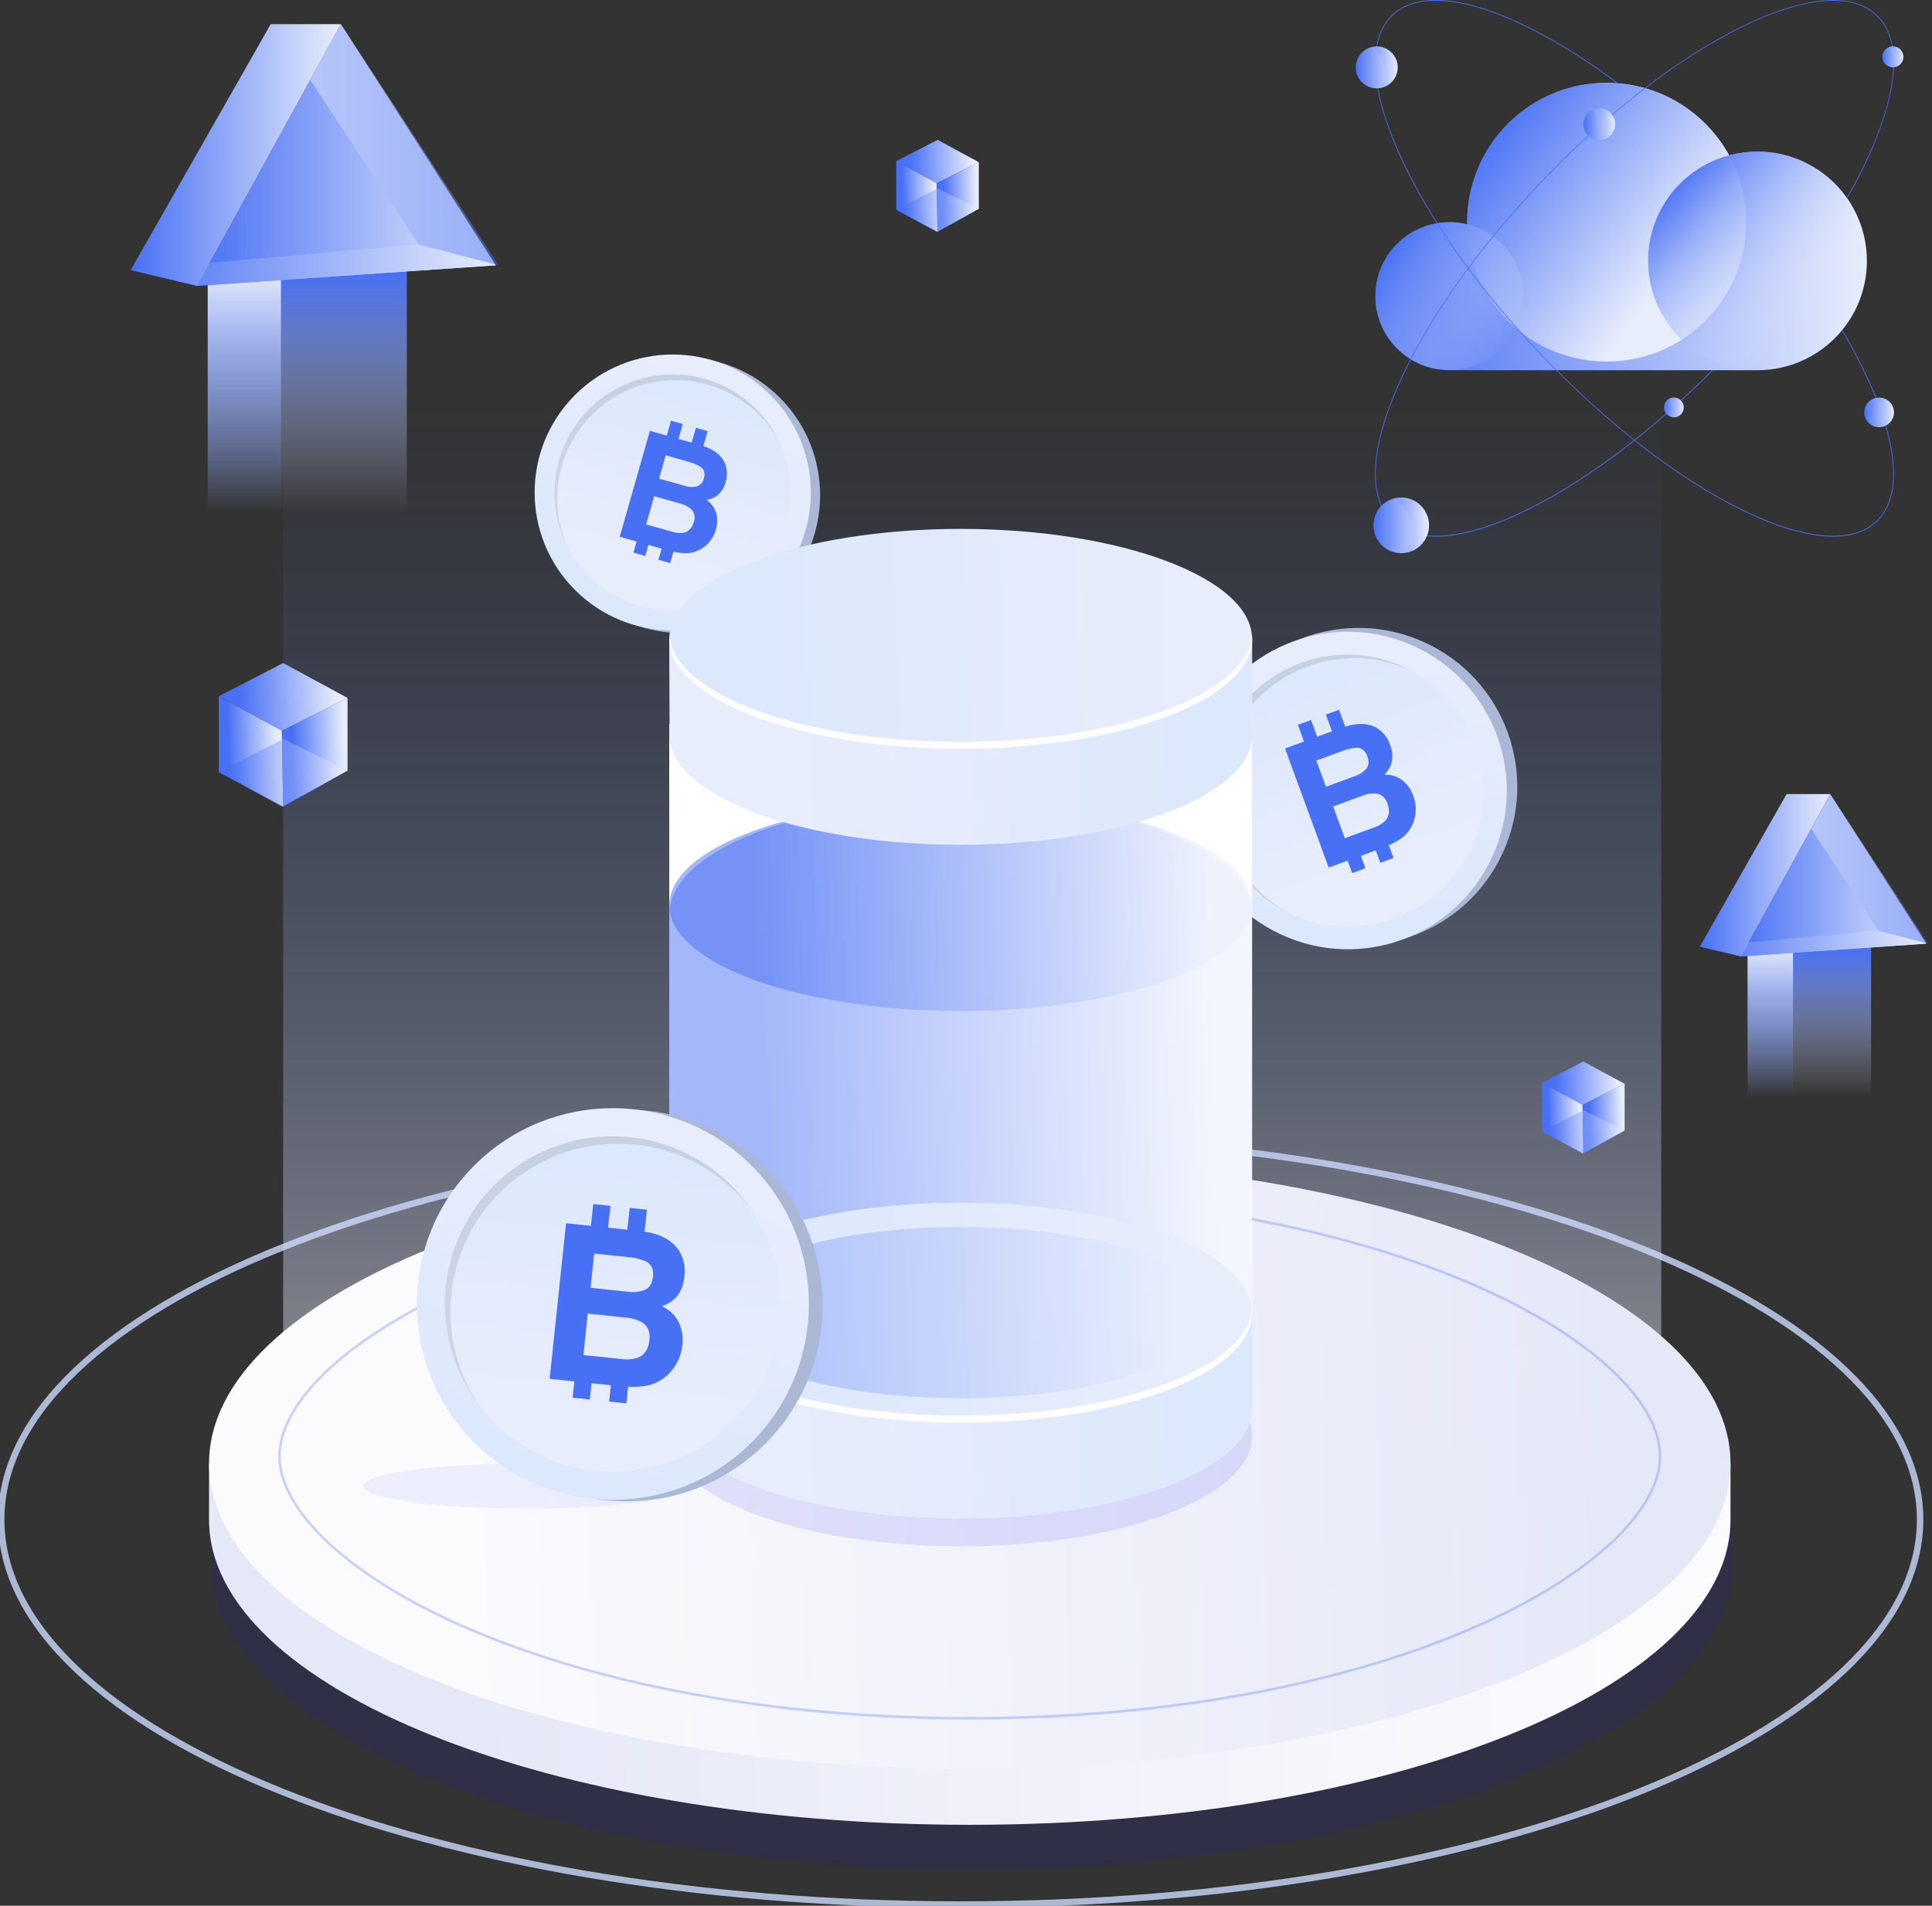 <svg width="300" height="296" viewBox="0 0 300 296" fill="none" xmlns="http://www.w3.org/2000/svg">
<rect x="0" y="0" width="300" height="296" fill="#333333" stroke="none"/>
<g clip-path="url(#clip0_70_2770)">
<path opacity="0.8" d="M149.17 295.813C231.451 295.813 298.153 269.047 298.153 236.029C298.153 203.012 231.451 176.246 149.17 176.246C66.889 176.246 0.187 203.012 0.187 236.029C0.187 269.047 66.889 295.813 149.17 295.813Z" stroke="#CADBFD" stroke-miterlimit="10"/>
<path opacity="0.5" d="M43.967 46.309V224.308C43.967 224.308 51.668 265.57 146.697 264.778C243.701 263.974 257.952 224.308 257.952 224.308V46.309H43.967Z" fill="url(#paint0_linear_70_2770)"/>
<path opacity="0.1" d="M269.087 234.228C269.087 208.062 216.199 186.824 150.958 186.824C85.716 186.824 32.832 208.047 32.832 234.228V242.963C32.832 269.128 85.72 290.367 150.958 290.367C216.196 290.367 269.087 269.128 269.087 242.963V234.228Z" fill="#1111FF"/>
<path d="M266.708 227.301C256.501 205.289 208.397 188.625 150.587 188.625C92.778 188.625 44.674 205.289 34.467 227.301H32.458V236.029C32.458 262.195 85.346 283.43 150.587 283.43C215.829 283.43 268.713 262.206 268.713 236.029V227.301H266.708Z" fill="url(#paint1_linear_70_2770)"/>
<path d="M150.587 274.705C215.826 274.705 268.713 253.482 268.713 227.301C268.713 201.121 215.826 179.897 150.587 179.897C85.349 179.897 32.462 201.121 32.462 227.301C32.462 253.482 85.349 274.705 150.587 274.705Z" fill="url(#paint2_linear_70_2770)"/>
<g opacity="0.3">
<path d="M150.587 267.072C120.37 267.072 92.127 261.877 71.058 252.438C53.879 244.746 43.208 234.684 43.208 226.176C43.208 217.669 53.879 207.61 71.058 199.914C92.127 190.475 120.37 185.28 150.587 185.28C180.805 185.28 209.048 190.475 230.117 199.914C247.292 207.61 257.963 217.672 257.963 226.176C257.963 234.68 247.292 244.746 230.117 252.438C209.044 261.877 180.801 267.072 150.587 267.072ZM150.587 185.665C120.422 185.665 92.239 190.849 71.215 200.265C54.178 207.898 43.593 217.833 43.593 226.176C43.593 234.519 54.178 244.458 71.215 252.087C92.235 261.503 120.437 266.687 150.587 266.687C180.738 266.687 208.936 261.503 229.96 252.087C246.997 244.458 257.578 234.519 257.578 226.176C257.578 217.833 246.997 207.898 229.96 200.265C208.936 190.849 180.749 185.665 150.587 185.665Z" fill="#4870F4"/>
</g>
<path d="M233.32 132.539C239.042 120.181 233.656 105.527 221.29 99.809C208.924 94.091 194.261 99.474 188.54 111.832C182.818 124.19 188.204 138.843 200.57 144.561C212.936 150.279 227.599 144.897 233.32 132.539Z" fill="#AAB7D5"/>
<path d="M231.692 133.135C237.413 120.777 232.027 106.124 219.661 100.406C207.296 94.688 192.633 100.07 186.911 112.428C181.19 124.786 186.576 139.44 198.942 145.158C211.307 150.876 225.97 145.493 231.692 133.135Z" fill="url(#paint3_linear_70_2770)"/>
<path d="M230.417 123.489C230.804 111.838 221.666 102.08 210.007 101.693C198.349 101.307 188.584 110.439 188.197 122.09C187.811 133.741 196.948 143.499 208.607 143.886C220.265 144.272 230.03 135.141 230.417 123.489Z" fill="url(#paint4_linear_70_2770)"/>
<path opacity="0.1" d="M190.504 130.617C189.048 126.665 188.81 122.367 189.82 118.278C190.829 114.189 193.04 110.495 196.168 107.673C199.296 104.85 203.198 103.028 207.371 102.441C211.545 101.853 215.798 102.528 219.585 104.377C217.121 102.994 214.404 102.118 211.595 101.804C208.786 101.489 205.943 101.741 203.233 102.545C200.524 103.349 198.004 104.689 195.822 106.485C193.64 108.281 191.842 110.496 190.533 112.999C189.224 115.503 188.431 118.243 188.202 121.059C187.973 123.874 188.312 126.706 189.199 129.388C190.086 132.07 191.502 134.547 193.365 136.671C195.227 138.796 197.498 140.525 200.042 141.756C195.627 139.308 192.242 135.354 190.504 130.617Z" fill="black"/>
<path d="M217.718 121.16C216.925 120.581 215.961 120.284 214.98 120.316C215.424 119.865 215.772 119.33 216.005 118.742C216.319 117.745 216.269 116.67 215.863 115.707C215.524 114.692 214.869 113.813 213.992 113.199C212.668 112.322 210.965 112.207 208.883 112.855L207.926 110.238L205.876 110.986L206.83 113.58L204.533 114.421L203.58 111.831L201.534 112.578L202.484 115.169L199.54 116.249L206.314 134.751L209.257 133.671L209.972 135.607L212.018 134.86L211.326 132.92L213.622 132.075L214.333 134.011L216.383 133.264L215.657 131.29C216.184 131.057 216.695 130.789 217.187 130.486C217.84 130.094 218.402 129.567 218.838 128.942C219.273 128.316 219.57 127.606 219.711 126.857C219.939 125.772 219.848 124.644 219.45 123.609C219.124 122.641 218.522 121.79 217.718 121.16ZM212.324 117.475C212.609 118.252 212.56 118.888 212.171 119.374C211.694 119.922 211.076 120.329 210.383 120.551L205.895 122.2L204.399 118.125L208.419 116.649C209.152 116.357 209.926 116.183 210.712 116.133C211.47 116.165 212.008 116.613 212.324 117.475ZM215.066 127.526C214.563 127.988 213.964 128.334 213.312 128.539L208.823 130.187L207.013 125.261L211.565 123.59C212.188 123.335 212.856 123.208 213.529 123.216C214.446 123.289 215.081 123.804 215.432 124.764C215.851 125.911 215.728 126.827 215.066 127.526Z" fill="#4870F4"/>
<path d="M121.068 92.054C129.442 83.685 129.442 70.117 121.068 61.748C112.694 53.379 99.117 53.379 90.743 61.748C82.369 70.117 82.369 83.685 90.743 92.054C99.117 100.422 112.694 100.422 121.068 92.054Z" fill="#AAB7D5"/>
<path d="M119.622 91.646C127.996 83.277 127.996 69.709 119.622 61.34C111.248 52.972 97.671 52.972 89.297 61.34C80.923 69.709 80.923 83.277 89.297 91.646C97.671 100.015 111.248 100.015 119.622 91.646Z" fill="url(#paint5_linear_70_2770)"/>
<path d="M119.144 87.489C125.227 79.383 123.584 67.884 115.473 61.805C107.362 55.726 95.856 57.368 89.773 65.474C83.69 73.579 85.333 85.079 93.444 91.158C101.555 97.237 113.061 95.594 119.144 87.489Z" fill="url(#paint6_linear_70_2770)"/>
<path opacity="0.1" d="M87.234 72.377C88.236 68.856 90.269 65.716 93.071 63.359C95.873 61.002 99.317 59.538 102.959 59.153C106.601 58.768 110.275 59.481 113.509 61.2C116.742 62.919 119.387 65.566 121.103 68.799C120.074 66.575 118.61 64.579 116.797 62.93C114.983 61.281 112.858 60.012 110.545 59.197C108.233 58.383 105.78 58.039 103.333 58.188C100.886 58.337 98.493 58.974 96.296 60.062C94.099 61.15 92.143 62.667 90.543 64.524C88.943 66.38 87.731 68.538 86.979 70.871C86.228 73.203 85.951 75.662 86.167 78.103C86.382 80.544 87.085 82.917 88.233 85.082C86.384 81.104 86.03 76.594 87.234 72.377Z" fill="black"/>
<path d="M111.199 79.64C110.938 78.826 110.411 78.125 109.703 77.647C110.244 77.558 110.761 77.361 111.225 77.068C111.958 76.528 112.474 75.745 112.68 74.859C112.958 73.969 112.943 73.014 112.639 72.134C112.155 70.836 111.017 69.884 109.224 69.278L109.882 66.957L108.057 66.441L107.402 68.747L105.356 68.168L106.015 65.858L104.189 65.338L103.539 67.656L100.92 66.908L96.234 83.355L98.852 84.103L98.37 85.833L100.195 86.353L100.685 84.63L102.731 85.209L102.241 86.936L104.066 87.452L104.563 85.695C105.057 85.802 105.556 85.874 106.06 85.912C106.771 85.974 107.488 85.871 108.154 85.613C108.723 85.394 109.245 85.068 109.691 84.652C110.406 84.004 110.919 83.165 111.169 82.234C111.432 81.39 111.442 80.489 111.199 79.64ZM109.295 74.294C109.245 74.582 109.118 74.85 108.928 75.071C108.738 75.293 108.491 75.458 108.214 75.55C107.595 75.695 106.947 75.665 106.344 75.464L102.338 74.343L103.374 70.713L106.957 71.734C107.619 71.903 108.25 72.176 108.827 72.541C109.362 72.938 109.516 73.528 109.295 74.294ZM106.078 82.761C105.488 82.828 104.89 82.764 104.328 82.574L100.329 81.452L101.579 77.064L105.633 78.215C106.2 78.358 106.733 78.612 107.2 78.963C107.494 79.208 107.705 79.538 107.803 79.908C107.901 80.277 107.881 80.668 107.746 81.026C107.46 82.031 106.904 82.609 106.078 82.761Z" fill="#4870F4"/>
<path opacity="0.1" d="M149.17 240.178C174.159 240.178 194.416 232.532 194.416 223.1C194.416 213.668 174.159 206.021 149.17 206.021C124.181 206.021 103.924 213.668 103.924 223.1C103.924 232.532 124.181 240.178 149.17 240.178Z" fill="#1111FF"/>
<path d="M194.416 203.872C194.416 203.689 194.416 203.499 194.39 203.327H194.416V110.268L103.92 112.44V203.342H103.946C104.694 212.522 124.664 219.874 149.17 219.874C173.676 219.874 193.627 212.507 194.39 203.342C194.39 203.525 194.416 203.715 194.416 203.887C194.416 205.685 193.668 207.416 192.321 209.038C193.683 207.401 194.416 205.67 194.416 203.872Z" fill="white"/>
<path d="M180.106 216.334C179.403 216.584 178.678 216.824 177.933 217.056C178.676 216.824 179.4 216.584 180.106 216.334Z" fill="white"/>
<path d="M184.067 214.742C183.45 215.023 182.814 215.299 182.152 215.565C182.814 215.303 183.45 215.023 184.067 214.742Z" fill="white"/>
<path d="M187.463 212.97C186.946 213.282 186.405 213.584 185.839 213.879C186.405 213.582 186.946 213.279 187.463 212.97Z" fill="white"/>
<path d="M156.8 220.708C155.802 220.77 154.805 220.822 153.808 220.865C154.813 220.822 155.81 220.77 156.8 220.708Z" fill="white"/>
<path d="M177.933 217.056C176.063 217.635 174.084 218.158 171.993 218.622C174.084 218.158 176.07 217.635 177.933 217.056Z" fill="white"/>
<path opacity="0.5" d="M149.17 124.177C124.181 124.177 103.913 132.172 103.913 142.036V201.746C103.913 210.003 124.174 220.039 149.17 219.859C176.627 219.665 194.427 210.003 194.427 201.746V142.04C194.416 132.172 174.159 124.177 149.17 124.177Z" fill="url(#paint7_linear_70_2770)"/>
<path d="M171.264 203.872C156.676 200.977 141.66 200.977 127.072 203.872H103.92L103.969 218.005C103.937 218.262 103.921 218.52 103.92 218.779C103.92 228.21 124.181 235.858 149.177 235.858C174.174 235.858 194.435 228.21 194.435 218.779V203.872H171.264Z" fill="url(#paint8_linear_70_2770)"/>
<path d="M149.17 220.951C174.159 220.951 194.416 213.305 194.416 203.872C194.416 194.44 174.159 186.794 149.17 186.794C124.181 186.794 103.924 194.44 103.924 203.872C103.924 213.305 124.181 220.951 149.17 220.951Z" fill="url(#paint9_linear_70_2770)"/>
<path d="M149.17 219.859C124.664 219.859 104.728 212.507 103.946 203.341C103.946 203.524 103.92 203.715 103.92 203.887C103.92 213.321 124.181 220.965 149.177 220.965C174.174 220.965 194.435 213.321 194.435 203.887C194.435 203.704 194.435 203.513 194.409 203.341C193.627 212.507 173.672 219.859 149.17 219.859Z" fill="white"/>
<g opacity="0.3">
<path d="M149.17 217.176C170.633 217.176 188.032 211.22 188.032 203.872C188.032 196.525 170.633 190.569 149.17 190.569C127.707 190.569 110.309 196.525 110.309 203.872C110.309 211.22 127.707 217.176 149.17 217.176Z" fill="url(#paint10_linear_70_2770)"/>
</g>
<g opacity="0.5">
<path d="M149.17 157.025C174.159 157.025 194.416 149.672 194.416 140.601C194.416 131.53 174.159 124.177 149.17 124.177C124.181 124.177 103.924 131.53 103.924 140.601C103.924 149.672 124.181 157.025 149.17 157.025Z" fill="url(#paint11_linear_70_2770)"/>
</g>
<path d="M171.264 99.23C156.676 96.334 141.66 96.334 127.072 99.23H103.92L103.969 113.363C103.937 113.62 103.921 113.878 103.92 114.137C103.92 123.567 124.181 131.215 149.177 131.215C174.174 131.215 194.435 123.567 194.435 114.137V99.23H171.264Z" fill="url(#paint12_linear_70_2770)"/>
<path d="M149.17 116.308C174.159 116.308 194.416 108.662 194.416 99.23C194.416 89.798 174.159 82.151 149.17 82.151C124.181 82.151 103.924 89.798 103.924 99.23C103.924 108.662 124.181 116.308 149.17 116.308Z" fill="url(#paint13_linear_70_2770)"/>
<path d="M149.17 115.221C124.664 115.221 104.728 107.865 103.946 98.681C103.946 98.864 103.92 99.055 103.92 99.226C103.92 108.661 124.181 116.305 149.177 116.305C174.174 116.305 194.435 108.661 194.435 99.226C194.435 99.047 194.435 98.853 194.409 98.681C193.627 107.865 173.672 115.221 149.17 115.221Z" fill="white"/>
<path opacity="0.1" d="M81.77 234.321C95.771 234.321 107.122 232.75 107.122 230.811C107.122 228.873 95.771 227.301 81.77 227.301C67.769 227.301 56.419 228.873 56.419 230.811C56.419 232.75 67.769 234.321 81.77 234.321Z" fill="#6989FE"/>
<path d="M97.288 233.181C114.099 233.181 127.727 219.562 127.727 202.762C127.727 185.962 114.099 172.343 97.288 172.343C80.478 172.343 66.85 185.962 66.85 202.762C66.85 219.562 80.478 233.181 97.288 233.181Z" fill="#AAB7D5"/>
<path d="M116.688 224.047C128.575 212.168 128.575 192.907 116.688 181.028C104.801 169.149 85.528 169.149 73.641 181.028C61.754 192.907 61.754 212.168 73.641 224.047C85.528 235.926 104.801 235.926 116.688 224.047Z" fill="url(#paint14_linear_70_2770)"/>
<path d="M118.007 215.071C124.934 202.464 120.322 186.632 107.707 179.71C95.092 172.788 79.25 177.396 72.324 190.003C65.397 202.61 70.008 218.442 82.624 225.364C95.239 232.287 111.081 227.678 118.007 215.071Z" fill="url(#paint15_linear_70_2770)"/>
<path opacity="0.1" d="M70.082 200.972C70.624 195.804 72.702 190.917 76.047 186.939C79.392 182.962 83.852 180.076 88.853 178.652C93.853 177.229 99.165 177.334 104.105 178.954C109.046 180.573 113.388 183.633 116.573 187.74C114.596 184.874 112.063 182.433 109.125 180.563C106.187 178.692 102.904 177.43 99.469 176.85C96.034 176.27 92.518 176.384 89.128 177.186C85.738 177.988 82.544 179.462 79.734 181.52C76.924 183.577 74.556 186.177 72.769 189.166C70.983 192.154 69.814 195.471 69.332 198.919C68.851 202.366 69.067 205.876 69.966 209.239C70.866 212.602 72.431 215.751 74.57 218.499C71.016 213.385 69.422 207.163 70.082 200.972Z" fill="black"/>
<path d="M105.36 205.304C104.8 204.232 103.897 203.38 102.794 202.882C103.531 202.625 104.207 202.222 104.784 201.697C105.622 200.882 106.123 199.735 106.28 198.262C106.455 196.949 106.203 195.615 105.562 194.457C104.565 192.765 102.741 191.711 100.09 191.294L100.464 187.889L97.786 187.609L97.412 190.995L94.42 190.678L94.794 187.291L92.116 187.011L91.76 190.397L87.897 189.994L85.35 214.152L89.183 214.555L88.914 217.086L91.592 217.37L91.861 214.839L94.854 215.153L94.588 217.684L97.266 217.968L97.539 215.385C98.249 215.416 98.96 215.397 99.667 215.329C100.606 215.251 101.517 214.975 102.341 214.519C103.165 214.064 103.883 213.439 104.447 212.686C105.297 211.611 105.816 210.313 105.944 208.948C106.112 207.703 105.909 206.435 105.36 205.304ZM101.399 198.292C101.289 199.308 100.888 199.981 100.195 200.31C99.369 200.659 98.463 200.773 97.577 200.639L91.701 200.022L92.265 194.696L97.52 195.249C98.49 195.325 99.442 195.553 100.341 195.926C101.166 196.384 101.519 197.173 101.399 198.292ZM98.96 210.911C98.152 211.151 97.299 211.208 96.466 211.079L90.597 210.462L91.263 204.022L97.21 204.646C98.038 204.708 98.846 204.934 99.585 205.311C100.56 205.892 100.981 206.809 100.849 208.063C100.705 209.55 100.075 210.5 98.96 210.911Z" fill="#4870F4"/>
<path d="M264.801 49.821C273.261 41.366 273.261 27.658 264.801 19.203C256.341 10.749 242.624 10.749 234.164 19.203C225.704 27.658 225.704 41.366 234.164 49.821C242.624 58.276 256.341 58.276 264.801 49.821Z" fill="url(#paint16_linear_70_2770)"/>
<path d="M272.902 23.549C270 23.55 267.146 24.294 264.613 25.71C262.08 27.126 259.951 29.166 258.431 31.637C256.911 34.108 256.049 36.927 255.928 39.825C255.807 42.723 256.43 45.604 257.739 48.193H236.363C236.5 47.473 236.569 46.742 236.569 46.01C236.569 43.736 235.894 41.514 234.631 39.624C233.367 37.733 231.57 36.26 229.468 35.39C227.366 34.52 225.054 34.293 222.823 34.737C220.591 35.181 218.542 36.276 216.934 37.884C215.325 39.492 214.23 41.54 213.787 43.77C213.344 46 213.572 48.311 214.443 50.411C215.314 52.511 216.789 54.306 218.681 55.569C220.573 56.831 222.797 57.505 225.072 57.504H272.902C277.408 57.504 281.729 55.715 284.915 52.531C288.101 49.347 289.891 45.029 289.891 40.526C289.891 36.024 288.101 31.705 284.915 28.521C281.729 25.337 277.408 23.549 272.902 23.549Z" fill="url(#paint17_linear_70_2770)"/>
<path d="M264.792 49.819C273.252 41.364 273.252 27.656 264.792 19.201C256.331 10.746 242.615 10.746 234.154 19.201C225.694 27.656 225.694 41.364 234.154 49.819C242.615 58.273 256.331 58.273 264.792 49.819Z" fill="url(#paint18_linear_70_2770)"/>
<path d="M225.071 57.489C231.421 57.489 236.569 52.344 236.569 45.999C236.569 39.653 231.421 34.508 225.071 34.508C218.721 34.508 213.574 39.653 213.574 45.999C213.574 52.344 218.721 57.489 225.071 57.489Z" fill="url(#paint19_linear_70_2770)"/>
<path d="M284.915 52.519C291.549 45.889 291.549 35.139 284.915 28.509C278.28 21.879 267.524 21.879 260.89 28.509C254.255 35.139 254.255 45.889 260.89 52.519C267.524 59.149 278.28 59.149 284.915 52.519Z" fill="url(#paint20_linear_70_2770)"/>
<path d="M290.526 59.806C289.214 56.866 287.728 54.006 286.075 51.243L285.997 51.336C287.639 54.084 289.117 56.928 290.421 59.851C294.816 69.824 295.149 77.311 291.36 80.937C289.733 82.488 287.448 83.224 284.661 83.224C273.998 83.224 255.992 72.433 239.572 55.272C229.533 44.78 221.582 33.499 217.176 23.5C212.77 13.501 212.448 6.041 216.237 2.419C217.849 0.879 220.123 0.112 222.969 0.112C226.807 0.112 231.665 1.518 237.287 4.299C242.117 6.745 246.716 9.623 251.029 12.896L251.242 12.915C246.881 9.592 242.228 6.672 237.339 4.19C227.517 -0.669 220.003 -1.331 216.173 2.321C212.343 5.973 212.654 13.528 217.071 23.549C221.488 33.57 229.444 44.855 239.49 55.343C249.536 65.832 260.473 74.302 270.273 79.15C275.909 81.939 280.787 83.355 284.635 83.355C287.497 83.355 289.801 82.581 291.431 81.023C295.269 77.352 294.943 69.817 290.526 59.806Z" fill="#4870F4"/>
<path d="M291.439 2.333C287.609 -1.327 280.094 -0.658 270.272 4.202C260.451 9.061 249.54 17.509 239.49 28.008C229.44 38.508 221.481 49.8 217.071 59.807C212.661 69.813 212.328 77.375 216.158 81.019C217.789 82.578 220.089 83.352 222.954 83.352C226.81 83.352 231.688 81.946 237.324 79.158C246.447 74.642 256.549 67.006 266.009 57.5H265.848C250.034 73.36 233.128 83.225 222.935 83.225C220.145 83.225 217.864 82.477 216.237 80.937C212.444 77.311 212.777 69.824 217.175 59.852C221.574 49.879 229.518 38.579 239.572 28.079C249.626 17.58 260.518 9.143 270.325 4.299C275.935 1.518 280.798 0.113 284.643 0.113C287.474 0.113 289.748 0.879 291.375 2.419C295.164 6.041 294.831 13.528 290.436 23.5C289.344 25.959 288.124 28.36 286.782 30.692L286.857 30.793C288.204 28.443 289.429 26.026 290.526 23.549C294.943 13.528 295.269 5.981 291.439 2.333Z" fill="#4870F4"/>
<path d="M217.03 10.466C217.03 11.245 216.751 11.998 216.243 12.588C215.735 13.178 215.032 13.567 214.262 13.684C214.101 13.708 213.939 13.721 213.776 13.722C212.963 13.721 212.179 13.417 211.579 12.868C210.979 12.32 210.606 11.567 210.533 10.757C210.46 9.948 210.693 9.14 211.186 8.494C211.679 7.847 212.396 7.408 213.196 7.263C213.382 7.228 213.571 7.211 213.761 7.21C214.19 7.209 214.614 7.292 215.011 7.455C215.408 7.618 215.768 7.858 216.072 8.16C216.375 8.463 216.616 8.822 216.781 9.218C216.945 9.613 217.03 10.038 217.03 10.466Z" fill="url(#paint21_linear_70_2770)"/>
<path opacity="0.2" d="M217.03 10.466C217.03 11.245 216.75 11.998 216.243 12.588C215.735 13.178 215.032 13.567 214.262 13.684C216.226 11.008 214.311 8.41 213.211 7.263C213.397 7.228 213.586 7.211 213.776 7.21C214.639 7.211 215.467 7.555 216.077 8.165C216.687 8.776 217.03 9.603 217.03 10.466Z" fill="url(#paint22_linear_70_2770)"/>
<path d="M294.091 64.053C294.091 64.603 293.893 65.135 293.534 65.552C293.175 65.969 292.679 66.243 292.135 66.325C292.021 66.344 291.906 66.352 291.79 66.352C291.214 66.354 290.657 66.139 290.231 65.751C289.805 65.362 289.541 64.828 289.491 64.253C289.44 63.679 289.608 63.107 289.959 62.65C290.311 62.194 290.822 61.886 291.39 61.788C291.522 61.765 291.656 61.754 291.79 61.754C292.4 61.754 292.986 61.996 293.417 62.427C293.848 62.858 294.091 63.443 294.091 64.053Z" fill="url(#paint23_linear_70_2770)"/>
<path opacity="0.2" d="M294.091 64.053C294.091 64.603 293.893 65.135 293.535 65.552C293.176 65.969 292.679 66.243 292.135 66.325C293.522 64.434 292.168 62.587 291.387 61.788C291.519 61.765 291.653 61.754 291.787 61.754C292.089 61.753 292.389 61.812 292.668 61.928C292.948 62.043 293.202 62.212 293.416 62.426C293.63 62.639 293.8 62.893 293.915 63.172C294.031 63.451 294.091 63.751 294.091 64.053Z" fill="url(#paint24_linear_70_2770)"/>
<path d="M250.79 19.284C250.789 19.874 250.576 20.443 250.192 20.89C249.807 21.337 249.275 21.632 248.691 21.721C248.567 21.738 248.443 21.747 248.317 21.747C247.704 21.743 247.115 21.51 246.664 21.095C246.213 20.679 245.934 20.11 245.88 19.5C245.826 18.89 246.002 18.281 246.373 17.793C246.745 17.305 247.284 16.973 247.887 16.862C248.029 16.835 248.173 16.821 248.317 16.821C248.642 16.82 248.963 16.884 249.262 17.007C249.562 17.131 249.835 17.312 250.064 17.541C250.294 17.77 250.476 18.041 250.6 18.34C250.725 18.639 250.789 18.96 250.79 19.284Z" fill="url(#paint25_linear_70_2770)"/>
<path opacity="0.2" d="M250.79 19.284C250.788 19.874 250.576 20.443 250.191 20.89C249.806 21.337 249.274 21.632 248.691 21.721C250.187 19.695 248.729 17.729 247.895 16.862C248.036 16.835 248.18 16.821 248.325 16.821C248.978 16.822 249.604 17.082 250.066 17.543C250.529 18.005 250.789 18.631 250.79 19.284Z" fill="url(#paint26_linear_70_2770)"/>
<path d="M221.9 81.591C221.9 82.629 221.527 83.633 220.85 84.421C220.173 85.208 219.235 85.726 218.208 85.882C217.991 85.915 217.772 85.931 217.553 85.93C216.477 85.918 215.444 85.505 214.654 84.773C213.865 84.041 213.377 83.042 213.283 81.971C213.19 80.899 213.499 79.831 214.15 78.974C214.801 78.117 215.747 77.532 216.805 77.333C217.052 77.288 217.302 77.266 217.553 77.266C218.703 77.265 219.806 77.72 220.621 78.531C221.436 79.341 221.896 80.442 221.9 81.591Z" fill="url(#paint27_linear_70_2770)"/>
<path opacity="0.2" d="M221.9 81.591C221.9 82.629 221.527 83.633 220.85 84.421C220.173 85.208 219.235 85.726 218.208 85.882C220.826 82.316 218.268 78.851 216.802 77.322C217.049 77.277 217.299 77.255 217.55 77.255C218.12 77.254 218.686 77.365 219.213 77.583C219.741 77.8 220.22 78.119 220.624 78.522C221.028 78.925 221.349 79.403 221.567 79.93C221.786 80.456 221.899 81.021 221.9 81.591Z" fill="url(#paint28_linear_70_2770)"/>
<path d="M261.446 63.29C261.445 63.658 261.313 64.015 261.073 64.294C260.833 64.574 260.501 64.759 260.136 64.815C260.059 64.821 259.982 64.821 259.905 64.815C259.522 64.811 259.154 64.665 258.874 64.405C258.593 64.145 258.419 63.789 258.386 63.408C258.353 63.027 258.463 62.648 258.695 62.343C258.926 62.039 259.263 61.831 259.639 61.761C259.727 61.746 259.816 61.739 259.905 61.739C260.108 61.739 260.309 61.779 260.497 61.857C260.685 61.935 260.855 62.05 260.998 62.194C261.141 62.338 261.255 62.509 261.331 62.697C261.408 62.885 261.447 63.087 261.446 63.29Z" fill="url(#paint29_linear_70_2770)"/>
<path opacity="0.2" d="M261.446 63.29C261.446 63.659 261.314 64.015 261.073 64.295C260.833 64.574 260.501 64.759 260.137 64.815C261.064 63.548 260.159 62.318 259.639 61.776C259.727 61.761 259.816 61.754 259.905 61.754C260.313 61.754 260.704 61.916 260.993 62.204C261.282 62.492 261.445 62.882 261.446 63.29Z" fill="url(#paint30_linear_70_2770)"/>
<path d="M295.557 8.829C295.556 9.218 295.416 9.595 295.163 9.89C294.909 10.185 294.558 10.38 294.173 10.44C294.093 10.452 294.011 10.458 293.93 10.459C293.521 10.463 293.125 10.312 292.821 10.037C292.518 9.762 292.33 9.383 292.294 8.975C292.258 8.568 292.377 8.162 292.628 7.838C292.878 7.514 293.242 7.297 293.646 7.229C293.739 7.211 293.835 7.202 293.93 7.203C294.362 7.203 294.775 7.374 295.08 7.679C295.386 7.984 295.557 8.398 295.557 8.829Z" fill="url(#paint31_linear_70_2770)"/>
<path opacity="0.2" d="M295.557 8.829C295.556 9.218 295.416 9.595 295.162 9.89C294.909 10.185 294.558 10.38 294.173 10.44C295.153 9.102 294.195 7.801 293.646 7.229C293.739 7.211 293.834 7.202 293.93 7.203C294.361 7.203 294.775 7.374 295.08 7.679C295.385 7.984 295.557 8.398 295.557 8.829Z" fill="url(#paint32_linear_70_2770)"/>
<path d="M33.965 108.148L43.772 113.501L53.968 108.406L43.967 102.986L33.965 108.148Z" fill="url(#paint33_linear_70_2770)"/>
<path d="M33.965 108.148V119.915L43.967 125.287L43.772 113.501L33.965 108.148Z" fill="url(#paint34_linear_70_2770)"/>
<path d="M43.773 113.501L43.967 125.287L53.968 119.676V108.407L43.773 113.501Z" fill="url(#paint35_linear_70_2770)"/>
<path opacity="0.5" d="M33.965 119.934L43.772 125.287L53.968 119.676L43.967 114.772L33.965 119.934Z" fill="url(#paint36_linear_70_2770)"/>
<path d="M139.165 25.029L145.456 28.46L151.994 25.194L145.579 21.717L139.165 25.029Z" fill="url(#paint37_linear_70_2770)"/>
<path d="M139.165 25.029V32.576L145.579 36.019L145.456 28.461L139.165 25.029Z" fill="url(#paint38_linear_70_2770)"/>
<path d="M145.456 28.46L145.579 36.018L151.994 32.419V25.193L145.456 28.46Z" fill="url(#paint39_linear_70_2770)"/>
<path opacity="0.5" d="M139.165 32.587L145.456 36.018L151.994 32.419L145.579 29.279L139.165 32.587Z" fill="url(#paint40_linear_70_2770)"/>
<path d="M239.445 168.179L245.736 171.611L252.274 168.344L245.86 164.871L239.445 168.179Z" fill="url(#paint41_linear_70_2770)"/>
<path d="M239.445 168.179V175.726L245.86 179.169L245.736 171.611L239.445 168.179Z" fill="url(#paint42_linear_70_2770)"/>
<path d="M245.736 171.611L245.86 179.169L252.274 175.573V168.344L245.736 171.611Z" fill="url(#paint43_linear_70_2770)"/>
<path opacity="0.5" d="M239.445 175.737L245.736 179.169L252.274 175.573L245.86 172.429L239.445 175.737Z" fill="url(#paint44_linear_70_2770)"/>
<path d="M63.166 42.156H32.26V79.591H63.166V42.156Z" fill="url(#paint45_linear_70_2770)"/>
<path d="M43.627 42.156H32.26V79.591H43.627V42.156Z" fill="url(#paint46_linear_70_2770)"/>
<path d="M52.929 3.753L30.603 44.395L76.986 41.207L52.929 3.753Z" fill="url(#paint47_linear_70_2770)"/>
<path d="M20.302 41.939L64.561 37.955L76.986 41.207L30.603 44.395L20.302 41.939Z" fill="url(#paint48_linear_70_2770)"/>
<path d="M52.929 3.753H42.033L20.302 41.939L30.603 44.395" fill="url(#paint49_linear_70_2770)"/>
<path opacity="0.5" d="M52.929 3.753L48.179 12.417L65.014 37.955L77.439 41.207L52.929 3.753Z" fill="url(#paint50_linear_70_2770)"/>
<path d="M290.541 147.157H271.369V170.377H290.541V147.157Z" fill="url(#paint51_linear_70_2770)"/>
<path d="M278.419 147.157H271.369V170.377H278.419V147.157Z" fill="url(#paint52_linear_70_2770)"/>
<path d="M284.19 123.335L270.34 148.544L299.11 146.566L284.19 123.335Z" fill="url(#paint53_linear_70_2770)"/>
<path d="M263.952 147.023L291.402 144.548L299.11 146.567L270.34 148.544L263.952 147.023Z" fill="url(#paint54_linear_70_2770)"/>
<path d="M284.19 123.335H277.428L263.952 147.022L270.34 148.544" fill="url(#paint55_linear_70_2770)"/>
<path opacity="0.5" d="M284.191 123.335L281.243 128.711L291.686 144.548L299.395 146.566L284.191 123.335Z" fill="url(#paint56_linear_70_2770)"/>
</g>
<defs>
<linearGradient id="paint0_linear_70_2770" x1="150.958" y1="229.286" x2="150.958" y2="62.864" gradientUnits="userSpaceOnUse">
<stop stop-color="#FBFAFD"/>
<stop offset="1" stop-color="#4870F4" stop-opacity="0"/>
</linearGradient>
<linearGradient id="paint1_linear_70_2770" x1="70.968" y1="238.564" x2="250.961" y2="232.822" gradientUnits="userSpaceOnUse">
<stop stop-color="#E5E8F7"/>
<stop offset="1" stop-color="#FBFAFD"/>
</linearGradient>
<linearGradient id="paint2_linear_70_2770" x1="70.923" y1="229.839" x2="250.715" y2="224.102" gradientUnits="userSpaceOnUse">
<stop stop-color="#FBFAFD"/>
<stop offset="1" stop-color="#E5E8F7"/>
</linearGradient>
<linearGradient id="paint3_linear_70_2770" x1="210.648" y1="144.715" x2="207.963" y2="101.15" gradientUnits="userSpaceOnUse">
<stop stop-color="#DCE8FC"/>
<stop offset="1" stop-color="#E8EDFC"/>
</linearGradient>
<linearGradient id="paint4_linear_70_2770" x1="202.78" y1="105.609" x2="214.325" y2="136.039" gradientUnits="userSpaceOnUse">
<stop stop-color="#DCE8FC"/>
<stop offset="1" stop-color="#E8EDFC"/>
</linearGradient>
<linearGradient id="paint5_linear_70_2770" x1="94.187" y1="92.597" x2="114.579" y2="60.595" gradientUnits="userSpaceOnUse">
<stop stop-color="#DCE8FC"/>
<stop offset="1" stop-color="#E8EDFC"/>
</linearGradient>
<linearGradient id="paint6_linear_70_2770" x1="108.664" y1="61.062" x2="101.229" y2="88.355" gradientUnits="userSpaceOnUse">
<stop stop-color="#DCE8FC"/>
<stop offset="1" stop-color="#E8EDFC"/>
</linearGradient>
<linearGradient id="paint7_linear_70_2770" x1="118.017" y1="173.001" x2="188.334" y2="170.756" gradientUnits="userSpaceOnUse">
<stop stop-color="#4870F4"/>
<stop offset="1" stop-color="#E8EDFC"/>
</linearGradient>
<linearGradient id="paint8_linear_70_2770" x1="118.731" y1="219.747" x2="187.956" y2="217.539" gradientUnits="userSpaceOnUse">
<stop stop-color="#E8EDFC"/>
<stop offset="1" stop-color="#DCE8FC"/>
</linearGradient>
<linearGradient id="paint9_linear_70_2770" x1="118.657" y1="204.844" x2="187.523" y2="202.647" gradientUnits="userSpaceOnUse">
<stop stop-color="#DCE8FC"/>
<stop offset="1" stop-color="#E8EDFC"/>
</linearGradient>
<linearGradient id="paint10_linear_70_2770" x1="122.962" y1="204.71" x2="182.107" y2="202.82" gradientUnits="userSpaceOnUse">
<stop stop-color="#4870F4"/>
<stop offset="1" stop-color="#E8EDFC"/>
</linearGradient>
<linearGradient id="paint11_linear_70_2770" x1="118.657" y1="141.573" x2="187.523" y2="139.376" gradientUnits="userSpaceOnUse">
<stop stop-color="#4870F4"/>
<stop offset="1" stop-color="#E8EDFC"/>
</linearGradient>
<linearGradient id="paint12_linear_70_2770" x1="118.731" y1="115.108" x2="187.956" y2="112.896" gradientUnits="userSpaceOnUse">
<stop stop-color="#E8EDFC"/>
<stop offset="1" stop-color="#DCE8FC"/>
</linearGradient>
<linearGradient id="paint13_linear_70_2770" x1="118.657" y1="100.205" x2="187.523" y2="98.005" gradientUnits="userSpaceOnUse">
<stop stop-color="#DCE8FC"/>
<stop offset="1" stop-color="#E8EDFC"/>
</linearGradient>
<linearGradient id="paint14_linear_70_2770" x1="84.7" y1="227.558" x2="105.44" y2="177.856" gradientUnits="userSpaceOnUse">
<stop stop-color="#DCE8FC"/>
<stop offset="1" stop-color="#E8EDFC"/>
</linearGradient>
<linearGradient id="paint15_linear_70_2770" x1="97.861" y1="179.543" x2="94.245" y2="219.501" gradientUnits="userSpaceOnUse">
<stop stop-color="#DCE8FC"/>
<stop offset="1" stop-color="#E8EDFC"/>
</linearGradient>
<linearGradient id="paint16_linear_70_2770" x1="227.817" y1="34.511" x2="271.145" y2="34.511" gradientUnits="userSpaceOnUse">
<stop stop-color="#4870F4"/>
<stop offset="1" stop-color="#E8EDFC"/>
</linearGradient>
<linearGradient id="paint17_linear_70_2770" x1="213.57" y1="40.515" x2="289.891" y2="40.515" gradientUnits="userSpaceOnUse">
<stop stop-color="#4870F4"/>
<stop offset="1" stop-color="#E8EDFC"/>
</linearGradient>
<linearGradient id="paint18_linear_70_2770" x1="230.355" y1="20.602" x2="259.621" y2="41.922" gradientUnits="userSpaceOnUse">
<stop stop-color="#4870F4"/>
<stop offset="1" stop-color="#E8EDFC"/>
</linearGradient>
<linearGradient id="paint19_linear_70_2770" x1="215.085" y1="39.465" x2="234.803" y2="52.383" gradientUnits="userSpaceOnUse">
<stop stop-color="#4870F4"/>
<stop offset="1" stop-color="#E8EDFC" stop-opacity="0"/>
</linearGradient>
<linearGradient id="paint20_linear_70_2770" x1="259.409" y1="28.248" x2="280.978" y2="47.886" gradientUnits="userSpaceOnUse">
<stop stop-color="#4870F4"/>
<stop offset="1" stop-color="#E8EDFC" stop-opacity="0"/>
</linearGradient>
<linearGradient id="paint21_linear_70_2770" x1="210.518" y1="10.466" x2="217.03" y2="10.466" gradientUnits="userSpaceOnUse">
<stop stop-color="#4870F4"/>
<stop offset="1" stop-color="#E8EDFC"/>
</linearGradient>
<linearGradient id="paint22_linear_70_2770" x1="213.211" y1="10.447" x2="217.03" y2="10.447" gradientUnits="userSpaceOnUse">
<stop stop-color="#4870F4"/>
<stop offset="1" stop-color="#E8EDFC"/>
</linearGradient>
<linearGradient id="paint23_linear_70_2770" x1="289.49" y1="64.053" x2="294.091" y2="64.053" gradientUnits="userSpaceOnUse">
<stop stop-color="#4870F4"/>
<stop offset="1" stop-color="#E8EDFC"/>
</linearGradient>
<linearGradient id="paint24_linear_70_2770" x1="291.39" y1="64.038" x2="294.091" y2="64.038" gradientUnits="userSpaceOnUse">
<stop stop-color="#4870F4"/>
<stop offset="1" stop-color="#E8EDFC"/>
</linearGradient>
<linearGradient id="paint25_linear_70_2770" x1="245.86" y1="19.284" x2="250.79" y2="19.284" gradientUnits="userSpaceOnUse">
<stop stop-color="#4870F4"/>
<stop offset="1" stop-color="#E8EDFC"/>
</linearGradient>
<linearGradient id="paint26_linear_70_2770" x1="247.895" y1="19.273" x2="250.79" y2="19.273" gradientUnits="userSpaceOnUse">
<stop stop-color="#4870F4"/>
<stop offset="1" stop-color="#E8EDFC"/>
</linearGradient>
<linearGradient id="paint27_linear_70_2770" x1="213.215" y1="81.595" x2="221.9" y2="81.595" gradientUnits="userSpaceOnUse">
<stop stop-color="#4870F4"/>
<stop offset="1" stop-color="#E8EDFC"/>
</linearGradient>
<linearGradient id="paint28_linear_70_2770" x1="216.802" y1="81.568" x2="221.9" y2="81.568" gradientUnits="userSpaceOnUse">
<stop stop-color="#4870F4"/>
<stop offset="1" stop-color="#E8EDFC"/>
</linearGradient>
<linearGradient id="paint29_linear_70_2770" x1="258.349" y1="63.29" x2="261.431" y2="63.29" gradientUnits="userSpaceOnUse">
<stop stop-color="#4870F4"/>
<stop offset="1" stop-color="#E8EDFC"/>
</linearGradient>
<linearGradient id="paint30_linear_70_2770" x1="259.624" y1="63.283" x2="261.431" y2="63.283" gradientUnits="userSpaceOnUse">
<stop stop-color="#4870F4"/>
<stop offset="1" stop-color="#E8EDFC"/>
</linearGradient>
<linearGradient id="paint31_linear_70_2770" x1="292.303" y1="8.829" x2="295.557" y2="8.829" gradientUnits="userSpaceOnUse">
<stop stop-color="#4870F4"/>
<stop offset="1" stop-color="#E8EDFC"/>
</linearGradient>
<linearGradient id="paint32_linear_70_2770" x1="293.646" y1="8.822" x2="295.557" y2="8.822" gradientUnits="userSpaceOnUse">
<stop stop-color="#4870F4"/>
<stop offset="1" stop-color="#E8EDFC"/>
</linearGradient>
<linearGradient id="paint33_linear_70_2770" x1="37.223" y1="108.455" x2="52.439" y2="107.968" gradientUnits="userSpaceOnUse">
<stop stop-color="#4870F4"/>
<stop offset="1" stop-color="#E8EDFC"/>
</linearGradient>
<linearGradient id="paint34_linear_70_2770" x1="35.491" y1="116.828" x2="43.114" y2="116.585" gradientUnits="userSpaceOnUse">
<stop stop-color="#4870F4"/>
<stop offset="1" stop-color="#E8EDFC"/>
</linearGradient>
<linearGradient id="paint35_linear_70_2770" x1="45.414" y1="116.959" x2="53.434" y2="116.705" gradientUnits="userSpaceOnUse">
<stop stop-color="#4870F4"/>
<stop offset="1" stop-color="#E8EDFC"/>
</linearGradient>
<linearGradient id="paint36_linear_70_2770" x1="37.227" y1="120.241" x2="52.453" y2="119.754" gradientUnits="userSpaceOnUse">
<stop stop-color="#4870F4"/>
<stop offset="1" stop-color="#E8EDFC"/>
</linearGradient>
<linearGradient id="paint37_linear_70_2770" x1="141.255" y1="25.227" x2="151.014" y2="24.913" gradientUnits="userSpaceOnUse">
<stop stop-color="#4870F4"/>
<stop offset="1" stop-color="#E8EDFC"/>
</linearGradient>
<linearGradient id="paint38_linear_70_2770" x1="140.148" y1="30.595" x2="145.033" y2="30.438" gradientUnits="userSpaceOnUse">
<stop stop-color="#4870F4"/>
<stop offset="1" stop-color="#E8EDFC"/>
</linearGradient>
<linearGradient id="paint39_linear_70_2770" x1="146.507" y1="30.677" x2="151.653" y2="30.512" gradientUnits="userSpaceOnUse">
<stop stop-color="#4870F4"/>
<stop offset="1" stop-color="#E8EDFC"/>
</linearGradient>
<linearGradient id="paint40_linear_70_2770" x1="141.259" y1="32.785" x2="151.025" y2="32.471" gradientUnits="userSpaceOnUse">
<stop stop-color="#4870F4"/>
<stop offset="1" stop-color="#E8EDFC"/>
</linearGradient>
<linearGradient id="paint41_linear_70_2770" x1="241.536" y1="168.377" x2="251.295" y2="168.067" gradientUnits="userSpaceOnUse">
<stop stop-color="#4870F4"/>
<stop offset="1" stop-color="#E8EDFC"/>
</linearGradient>
<linearGradient id="paint42_linear_70_2770" x1="240.425" y1="173.745" x2="245.314" y2="173.588" gradientUnits="userSpaceOnUse">
<stop stop-color="#4870F4"/>
<stop offset="1" stop-color="#E8EDFC"/>
</linearGradient>
<linearGradient id="paint43_linear_70_2770" x1="246.787" y1="173.831" x2="251.93" y2="173.666" gradientUnits="userSpaceOnUse">
<stop stop-color="#4870F4"/>
<stop offset="1" stop-color="#E8EDFC"/>
</linearGradient>
<linearGradient id="paint44_linear_70_2770" x1="241.536" y1="175.935" x2="251.302" y2="175.625" gradientUnits="userSpaceOnUse">
<stop stop-color="#4870F4"/>
<stop offset="1" stop-color="#E8EDFC"/>
</linearGradient>
<linearGradient id="paint45_linear_70_2770" x1="47.711" y1="79.595" x2="47.711" y2="42.156" gradientUnits="userSpaceOnUse">
<stop stop-color="#E8EDFC" stop-opacity="0"/>
<stop offset="1" stop-color="#4870F4"/>
</linearGradient>
<linearGradient id="paint46_linear_70_2770" x1="37.945" y1="79.595" x2="37.945" y2="42.156" gradientUnits="userSpaceOnUse">
<stop stop-color="#4870F4" stop-opacity="0"/>
<stop offset="1" stop-color="#E8EDFC"/>
</linearGradient>
<linearGradient id="paint47_linear_70_2770" x1="30.603" y1="24.072" x2="76.986" y2="24.072" gradientUnits="userSpaceOnUse">
<stop stop-color="#4870F4"/>
<stop offset="1" stop-color="#E8EDFC"/>
</linearGradient>
<linearGradient id="paint48_linear_70_2770" x1="20.302" y1="41.173" x2="76.986" y2="41.173" gradientUnits="userSpaceOnUse">
<stop stop-color="#4870F4"/>
<stop offset="1" stop-color="#E8EDFC"/>
</linearGradient>
<linearGradient id="paint49_linear_70_2770" x1="20.302" y1="24.072" x2="52.929" y2="24.072" gradientUnits="userSpaceOnUse">
<stop stop-color="#4870F4"/>
<stop offset="1" stop-color="#E8EDFC"/>
</linearGradient>
<linearGradient id="paint50_linear_70_2770" x1="48.179" y1="22.48" x2="77.439" y2="22.48" gradientUnits="userSpaceOnUse">
<stop stop-color="#E8EDFC"/>
<stop offset="1" stop-color="#4870F4"/>
</linearGradient>
<linearGradient id="paint51_linear_70_2770" x1="280.951" y1="170.381" x2="280.951" y2="147.157" gradientUnits="userSpaceOnUse">
<stop stop-color="#E8EDFC" stop-opacity="0"/>
<stop offset="1" stop-color="#4870F4"/>
</linearGradient>
<linearGradient id="paint52_linear_70_2770" x1="274.892" y1="170.381" x2="274.892" y2="147.157" gradientUnits="userSpaceOnUse">
<stop stop-color="#4870F4" stop-opacity="0"/>
<stop offset="1" stop-color="#E8EDFC"/>
</linearGradient>
<linearGradient id="paint53_linear_70_2770" x1="270.34" y1="135.94" x2="299.11" y2="135.94" gradientUnits="userSpaceOnUse">
<stop stop-color="#4870F4"/>
<stop offset="1" stop-color="#E8EDFC"/>
</linearGradient>
<linearGradient id="paint54_linear_70_2770" x1="263.948" y1="146.548" x2="299.11" y2="146.548" gradientUnits="userSpaceOnUse">
<stop stop-color="#4870F4"/>
<stop offset="1" stop-color="#E8EDFC"/>
</linearGradient>
<linearGradient id="paint55_linear_70_2770" x1="263.948" y1="135.94" x2="284.19" y2="135.94" gradientUnits="userSpaceOnUse">
<stop stop-color="#4870F4"/>
<stop offset="1" stop-color="#E8EDFC"/>
</linearGradient>
<linearGradient id="paint56_linear_70_2770" x1="281.243" y1="134.953" x2="299.395" y2="134.953" gradientUnits="userSpaceOnUse">
<stop stop-color="#E8EDFC"/>
<stop offset="1" stop-color="#4870F4"/>
</linearGradient>
<clipPath id="clip0_70_2770">
<rect width="299.395" height="296" fill="white"/>
</clipPath>
</defs>
</svg>
